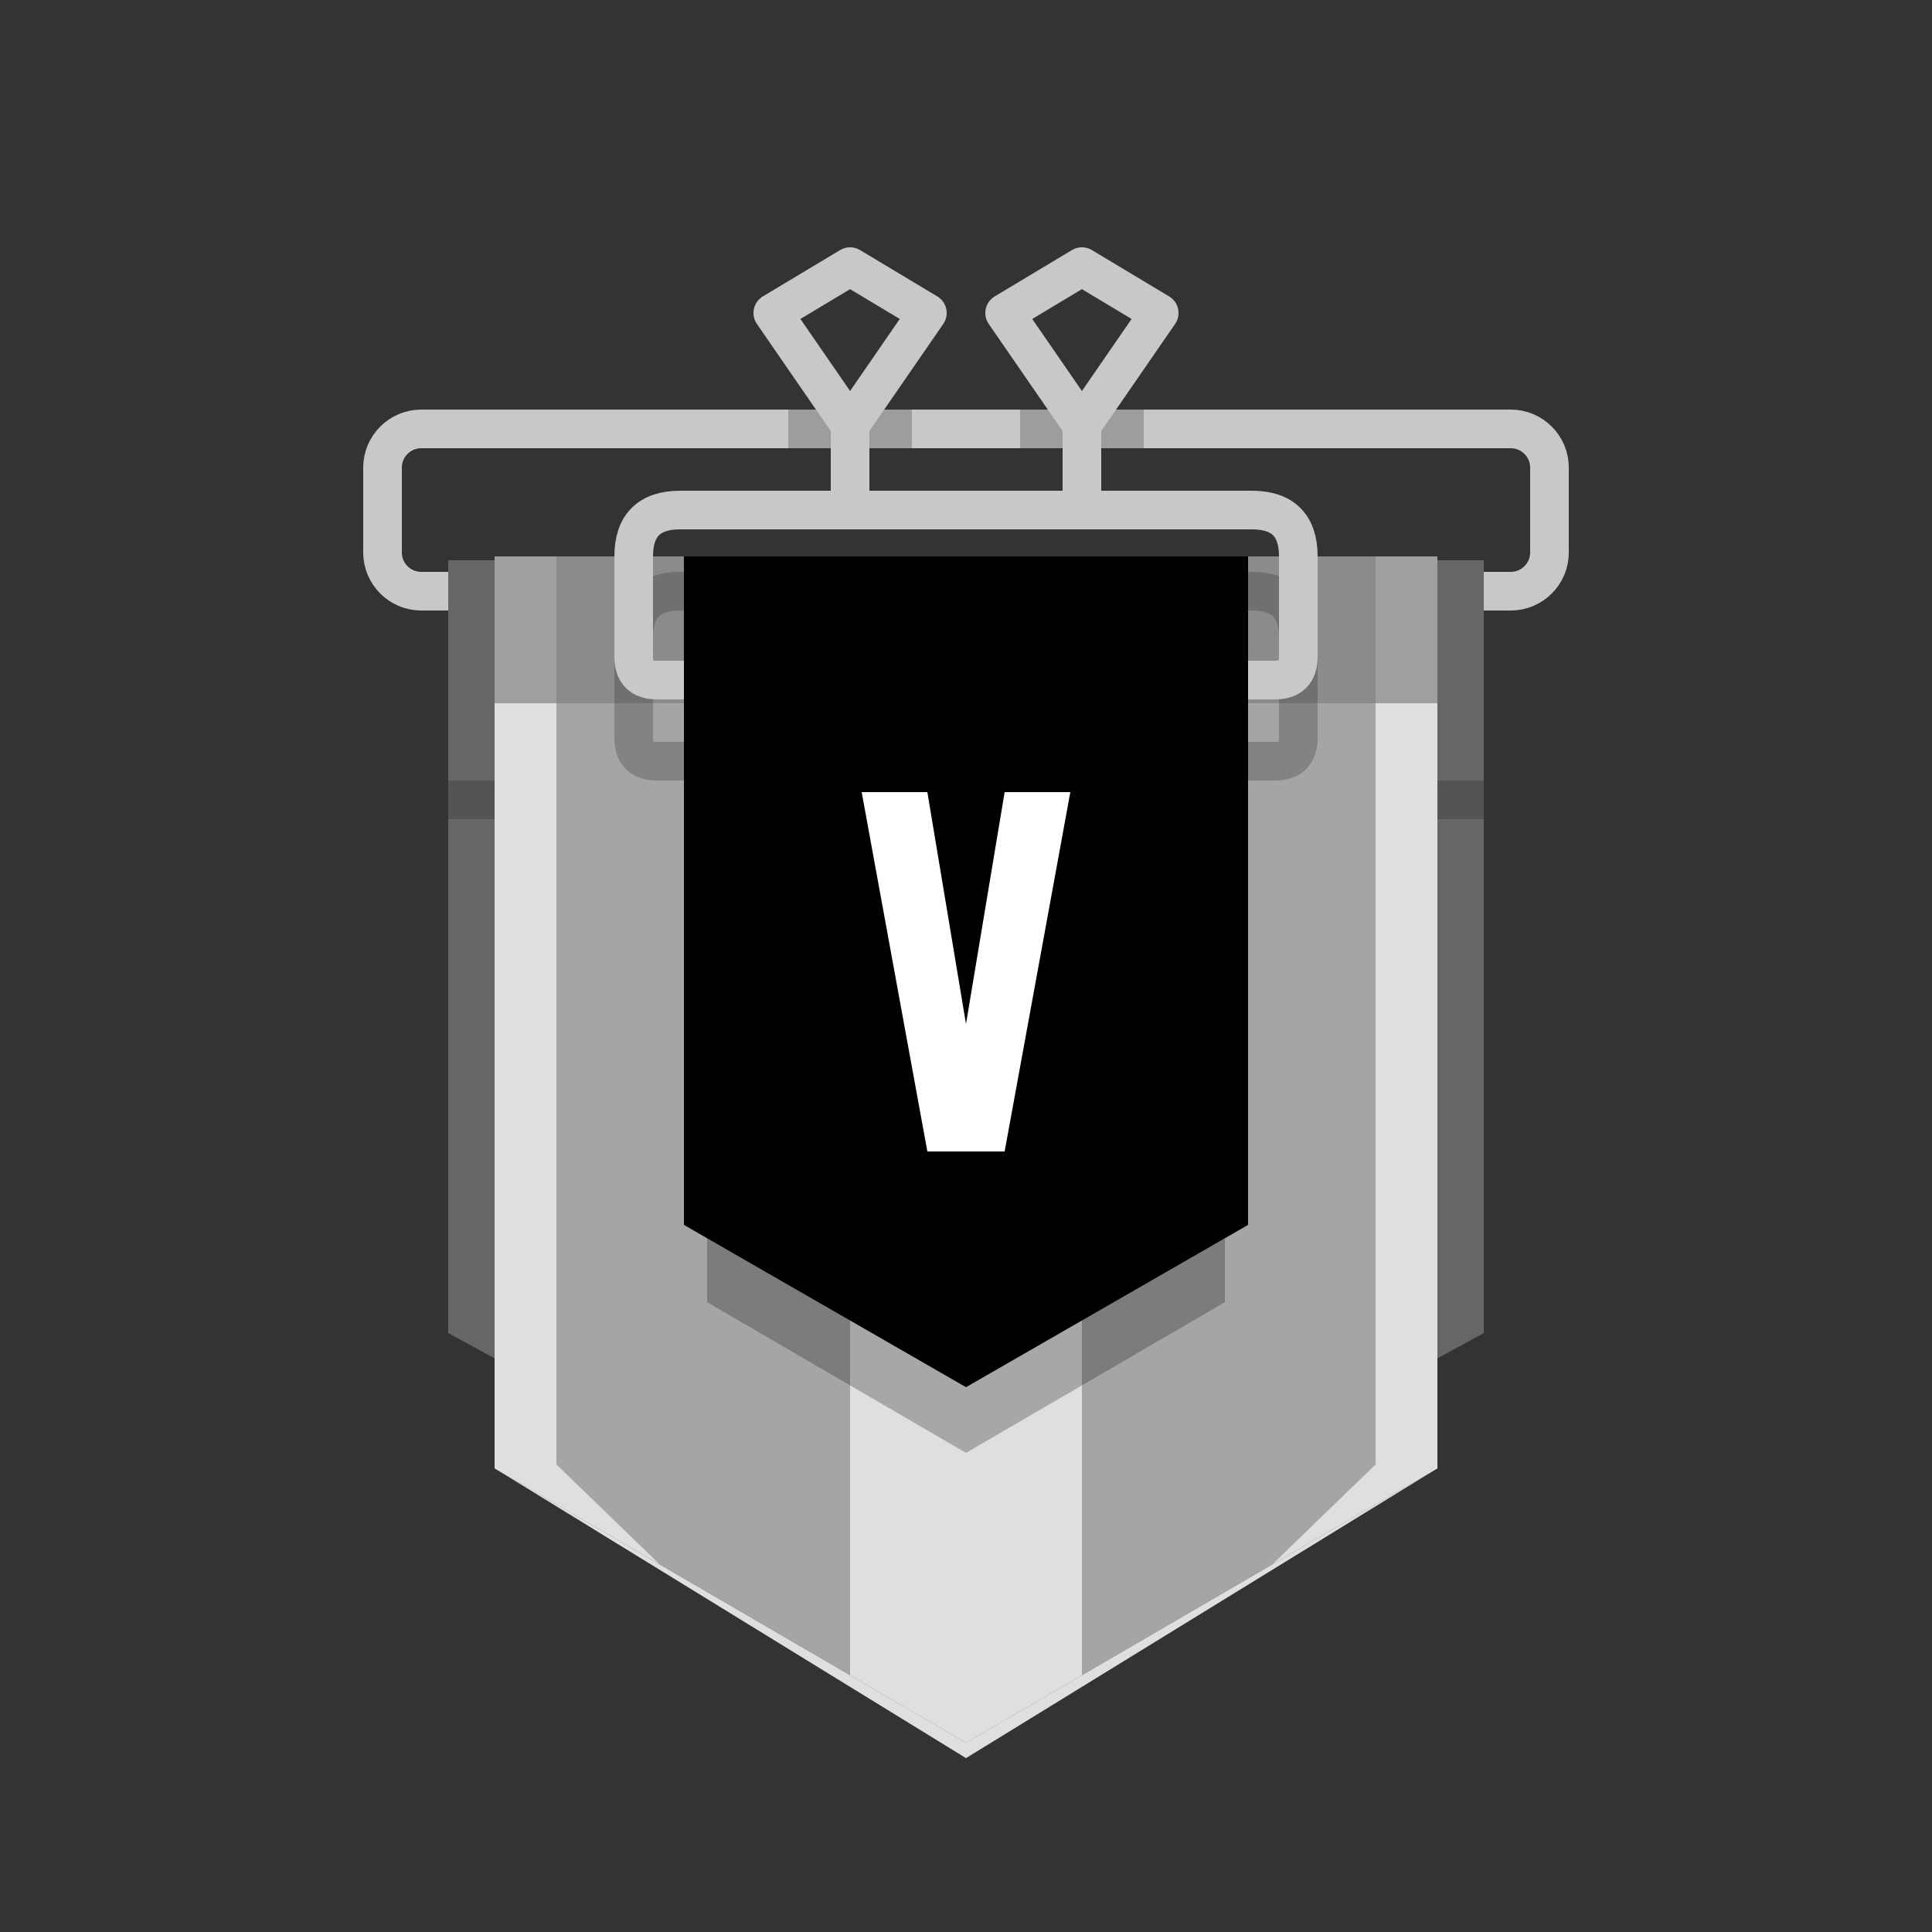 <svg
  xmlns="http://www.w3.org/2000/svg"
  width="500"
  height="500"
  viewBox="0 0 500 500"
>
  <rect x="0" y="0" width="500" height="500" fill="#333333" stroke="none"/>
  <g
    fill="none"
    stroke-width="10"
    stroke-linejoin="round"
  >
    <path stroke="#c8c8c8" d="M391 111c5.5 0 10 4.5 10 10v22c0 5.5-4.5 10-10 10h-282c-5.5 0-10-4.5-10-10v-22c0-5.5 4.5-10 10-10z" />
    <path stroke="#231F20" opacity="0.25" d="M204 111h32M264 111h32" />
    <g stroke="#c8c8c8">
      <path d="M220 134v-24l-20-29 20-12 20 12-20 29" />
      <path d="M280 134v-24l-20-29 20-12 20 12-20 29" />
    </g>
    <path fill="#656765" d="M384 145v200l-134 73-134-73V145Z" />
    <path fill="#231F20" opacity="0.25" d="M128 202v10h-12v-10zM384 202v10h-12v-10z" />
    <path id="path-1" d="M372 144v236l-122 71-122-71v-236Z" />
    <use href="#path-1" fill="#a5a5a5" />
    <path fill="#8c8b8c" d="M372 144v38h-244v-38Z" />
    <path fill="#dedfde" opacity="0.25" d="M128 144h16v38h-16ZM356 144h16v38h-16Z" />
    <clipPath id="shadow-clip-1">
      <path d="M128 182h16v197l31 30h-47ZM220 168h60v293h-60ZM356 182h16v227h-47l31-30Z" />
    </clipPath>
    <use href="#path-1" clip-path="url(#shadow-clip-1)" fill="#dedfde" />
    <path stroke="#231F20" opacity="0.25" d="M178 197h-8q-6 0-6-6v-26q0-12 12-12h148q12 0 12 12v26q0 6-6 6h-8" />
    <path stroke="#c8c8c8" d="M178 176h-8q-6 0-6-6V144q0-12 12-12H324q12 0 12 12V170q0 6-6 6h-8" />
    <path fill="#dedfde" d="M128 380 250 455 372 380 250 451Z" />
  </g>
  <g>
    <path fill="#000000" opacity="0.25" d="M317 319v18l-67 39-67-39v-18Z" />
    <path fill="#000000" d="M323 144v173l-73 42-73-42v-173Z" />
    <path fill="#ffffff" d="M250 265l10-60h17l-17 93h-20l-17-93h17Z" />
  </g>
</svg>
